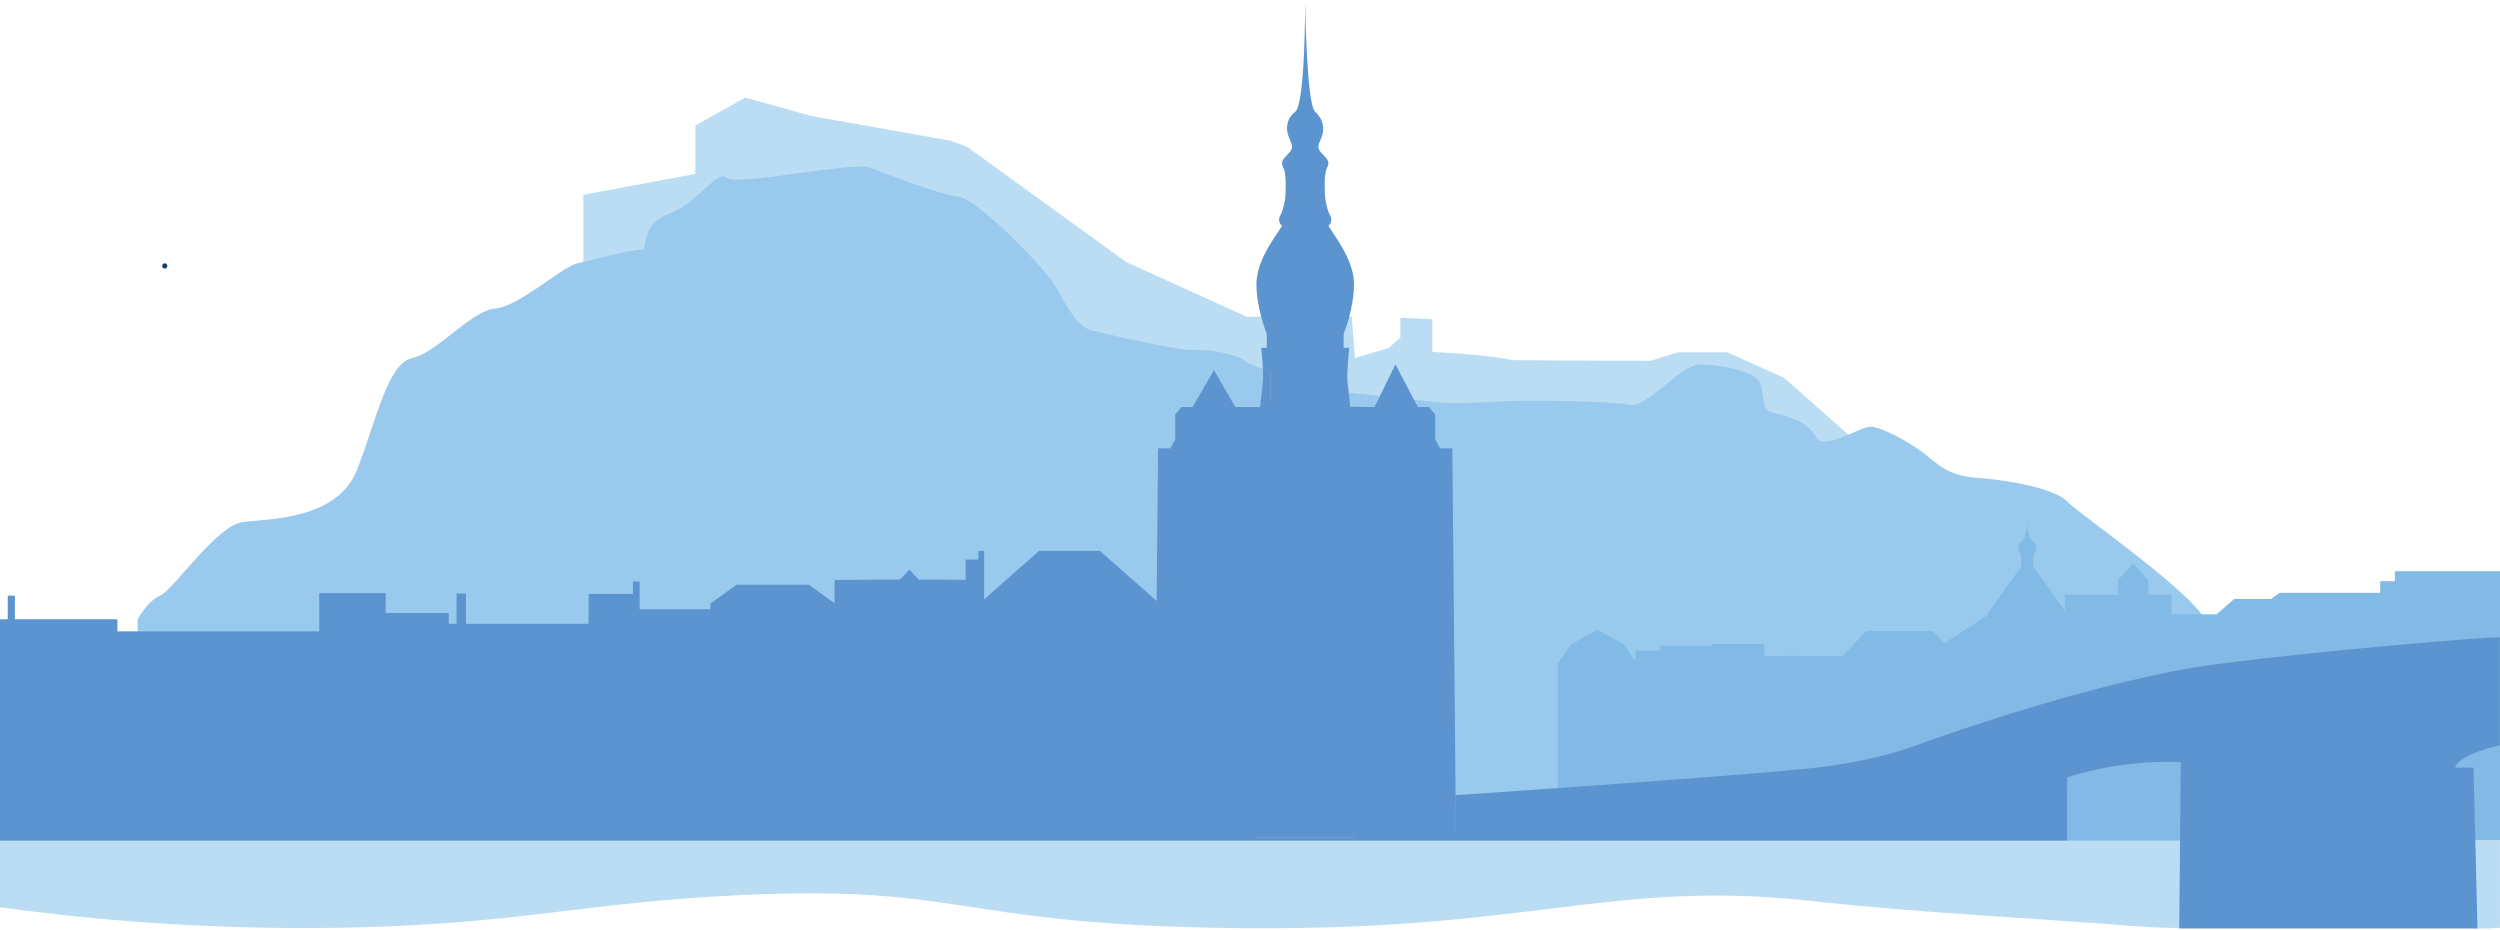 <?xml version="1.0" encoding="UTF-8"?>
<svg id="Dinant" xmlns="http://www.w3.org/2000/svg" version="1.1" viewBox="0 0 1416.69 527.26">
  <path d="M93.36,152.2c1.93,0,1.93-3,0-3s-1.93,3,0,3h0Z" fill="#163e62" stroke-width="0"/>
  <path d="M331.57,477.3l-1.01-328.84v-38.08l63.47-11.83v-27.42l28.23-15.86,37.64,10.48,78.77,13.98,9.41,3.49,90.06,65.23,68.29,31.01h59.57l1.81,23.41,19.05-5.67,6.7-5.87v-11.29l18.07.9v18.52s30.14,1.25,45.33,4.59c19.86.27,78.36.4,78.36.4l15.46-4.8h28.12l32.25,14.53,36.26,32.15h0l-1.07,230.88-712.42.08" fill="#bbddf4" stroke-width="0"/>
  <path d="M77.98,477.3v-126.37s5.69-10.54,12.78-13.36,31.91-40.04,47.15-41.82c15.24-1.77,53.53-1.42,64.52-29.78s17.37-60.27,31.2-63.1,33.5-26.94,46.88-28.01c13.38-1.06,38.2-23.75,46.35-25.53,8.15-1.77,30.13-8.15,37.93-7.8,2.13-10.28,2.13-15.6,16.31-21.27,14.18-5.67,25.53-24.46,30.84-19.5,5.32,4.96,71.97-9.57,81.54-5.67s39.35,15.24,49.63,16.31c10.28,1.06,50.34,40.77,57.08,54.24s13.9,21.63,20.25,21.98c0,0,45.64,11.22,56.48,10.67,10.84-.54,25.21,3.18,29.27,6.6,4.07,3.42,43.13,15.62,49.07,16.43s64.23,7.5,67.49,7.14c0,0,17.96-.2,29.83-1.08s61.7-.09,71.2,2.02,28.74-23.2,39.82-22.94,25.58,3.04,31.64,7.72c6.06,4.68.79,17.86,9.49,19.71s19.78,5.14,24.26,13.65c4.48,8.5,25.05-6,31.12-5.74,6.06.26,20.04,7.65,29.01,14.24,8.97,6.59,13.4,13.45,31.62,14.77,18.22,1.32,43.8,6.06,50.79,13.45,6.98,7.38,74.69,53.6,79.76,69.98s0,123.09,0,123.09l-1173.3-.03" fill="#99caed" stroke-width="0"/>
  <polygon points="555.51 477.3 555.49 341.55 588.84 312.15 606.05 312.15 623.26 312.15 656.6 341.55 656.59 477.3 555.51 477.3" fill="#5c94cf" stroke-width="0"/>
  <polyline points="557.68 477.3 557.7 312.15 554.41 312.15 554.41 317.12 547.17 317.12 547.17 328.58 520.59 328.39 515.32 322.79 510.05 328.39 472.94 328.65 472.96 477.3 557.68 477.3" fill="#5c94cf" stroke-width="0"/>
  <polygon points="402.5 477.3 402.49 342.1 417.44 331.34 437.89 331.34 458.34 331.34 473.29 342.1 473.28 477.3 402.5 477.3" fill="#5c94cf" stroke-width="0"/>
  <polygon points="361.07 477.3 361.06 345.24 382.03 345.24 403.01 345.24 403 477.3 361.07 477.3" fill="#5c94cf" stroke-width="0"/>
  <polygon points="333.56 336.6 348.01 336.6 358.66 336.6 358.66 329.56 362.46 329.56 362.64 477.3 333.38 477.3 333.56 336.6" fill="#5c94cf" stroke-width="0"/>
  <polygon points="217.78 479.38 217.77 347.32 236.04 347.32 254.31 347.32 254.3 479.38 217.78 479.38" fill="#5c94cf" stroke-width="0"/>
  <polygon points="180.93 477.47 180.92 336.13 199.75 336.13 218.57 336.13 218.56 477.47 180.93 477.47" fill="#5c94cf" stroke-width="0"/>
  <polygon points="65.9 477.3 65.9 357.77 123.81 357.77 181.72 357.77 181.72 477.3 65.9 477.3" fill="#5c94cf" stroke-width="0"/>
  <polygon points="293.6 353.51 264.06 353.51 264.06 336.3 258.72 336.3 258.72 353.51 253.28 353.51 253.29 477.3 333.9 477.3 333.91 353.51 293.6 353.51" fill="#5c94cf" stroke-width="0"/>
  <polygon points="33.27 350.93 8.44 350.93 8.44 337.57 4.38 337.57 4.38 350.93 0 350.93 0 477.3 66.54 477.3 66.54 350.93 33.27 350.93" fill="#5c94cf" stroke-width="0"/>
  <rect x="719.89" y="201.34" width="41.6" height="46.2" fill="#5c94cf" stroke-width="0"/>
  <rect x="679.53" y="247.54" width="120.99" height="227.08" fill="#5c94cf" stroke-width="0"/>
  <path d="M823.01,254.06h-6.94l-2.78-4.93v-14.25l-3.5-4.2h-6.31l-12.71-24.19-11.85,24.16-13.74-.16s-.99-8.04-1.55-14.03.94-19.38.94-19.38h-3.19l.03-7.91s6.08-14.63,5.85-28.8c-.22-14.18-13.15-29.44-14.49-32.46,2.38-1.69,1.63-4.89,1.05-5.7s-2.15-4.36-2.93-10.51c0,0-.87-12.25.87-16,1.75-3.75,1.25-4.75-2.1-8.13s-3.15-4.38-.9-9.5,1.01-10.63-3.5-14.75c-4.99-4.56-5.63-62.04-5.63-62.04,0,0,0,57.82-5.63,62.04-4.88,3.66-5.75,9.63-3.5,14.75,2.25,5.13,2.44,6.13-.9,9.5-3.35,3.38-3.85,4.38-2.1,8.13s.87,16,.87,16c-.78,6.15-2.35,9.7-2.93,10.51-.58.81-1.34,4.01,1.05,5.7-1.34,3.03-14.26,18.29-14.49,32.46-.22,14.18,5.85,28.8,5.85,28.8l.03,7.91h-3.19s1.5,13.39.94,19.38-1.57,14.22-1.57,14.22l-14.02-.03-12.1-20.85-12.17,20.88h-6.31l-3.5,4.2v14.25l-2.78,4.93h-6.94l-2.09,223.24h170.95l-2.1-223.24h.01ZM693.88,362.67v9.05h-9.24v-9.05s-.57-4.9,4.62-7.73c5.18,2.83,4.62,7.73,4.62,7.73ZM693.88,316.77v9.05h-9.24v-9.05s-.57-4.9,4.62-7.73c5.18,2.83,4.62,7.73,4.62,7.73ZM693.88,259.2v9.05h-9.24v-9.05s-.57-4.9,4.62-7.73c5.18,2.83,4.62,7.73,4.62,7.73ZM751.16,209.25l5.32-4.35,2.9,5.8v16.69l-8.22-1.91v-16.23h0ZM734.58,208.73l5.05-5.84,5.05,5.84v16.74h-10.11v-16.74h.01ZM739.63,281.79c3.22,0,5.83,2.61,5.83,5.83s-2.61,5.83-5.83,5.83-5.83-2.61-5.83-5.83,2.61-5.83,5.83-5.83ZM719.89,210.7l2.9-5.8,5.32,4.35v16.23l-8.22,1.91v-16.69h0ZM739.63,326.52c22.25,12.94,21.51,29.12,21.51,29.12v33.32h-43.02v-33.32s-.74-16.18,21.51-29.12ZM767.53,440.58v34.04h-55.79v-34.04s-.51-22.78,27.9-37.36c28.41,14.59,27.9,37.36,27.9,37.36h-.01ZM796.1,362.67v9.05h-9.24v-9.05s-.57-4.9,4.62-7.73c5.19,2.83,4.62,7.73,4.62,7.73ZM796.1,316.77v9.05h-9.24v-9.05s-.57-4.9,4.62-7.73c5.19,2.83,4.62,7.73,4.62,7.73ZM796.1,259.2v9.05h-9.24v-9.05s-.57-4.9,4.62-7.73c5.19,2.83,4.62,7.73,4.62,7.73Z" fill="#5c94cf" stroke-width="0"/>
  <g>
    <polygon points="927.74 477.22 927.74 376.02 919.96 365 905.22 356.97 890.48 365 882.7 376.02 882.7 477.22 927.74 477.22" fill="#80bae5" stroke-width="0"/>
    <polygon points="942.04 477.22 942.04 368.71 934.36 368.71 926.67 368.71 926.67 477.22 942.04 477.22" fill="#80bae5" stroke-width="0"/>
    <polygon points="971.14 477.22 971.14 365.92 956.06 365.92 940.98 365.92 940.98 477.22 971.14 477.22" fill="#80bae5" stroke-width="0"/>
    <polygon points="999.77 477.22 999.78 364.99 984.93 364.99 970.08 364.99 970.07 477.22 999.77 477.22" fill="#80bae5" stroke-width="0"/>
    <polyline points="1009.09 477.3 1009.1 371.72 1021.39 371.72" fill="#80bae5" stroke-width="0"/>
    <polygon points="1110.59 477.33 1110.59 373.48 1095.31 357.6 1076.5 357.6 1057.68 357.6 1042.4 373.48 1042.4 477.33 1110.59 477.33" fill="#80bae5" stroke-width="0"/>
    <path d="M1171.52,477.22v-129.11l-19.34-27.06v-6.46s3.99-4.32,0-7.59-3.41-13.99-3.41-13.99c0,0,.58,10.72-3.41,13.99s0,7.59,0,7.59v6.46l-19.33,27.06v129.11h45.49Z" fill="#80bae5" stroke-width="0"/>
    <polygon points="1208.83 319.36 1217.39 328.65 1217.39 337.02 1230.52 337.02 1230.51 477.22 1170.12 477.22 1170.13 337.02 1200.29 337.02 1200.29 328.65 1208.85 319.36 1208.83 319.36" fill="#80bae5" stroke-width="0"/>
    <polygon points="1229.74 477.22 1229.76 348.12 1256.11 348.12 1266.02 339.45 1286.9 339.45 1291.85 335.91 1348.82 335.91 1348.82 329.37 1357.13 329.37 1357.13 323.7 1416.69 323.7 1416.69 476.26 1229.74 477.22" fill="#80bae5" stroke-width="0"/>
    <polygon points="1101.37 477.22 1101.37 364.9 1127.1 348.11 1127.08 477.22 1101.37 477.22" fill="#80bae5" stroke-width="0"/>
    <polygon points="1046.32 477.22 1046.34 371.72 1023.03 371.72 999.72 371.72 999.7 477.22 1046.32 477.22" fill="#80bae5" stroke-width="0"/>
  </g>
  <path d="M0,514.11c44.594,6.16,111.648,12.997,193.304,11.607,100.398-1.71,137.149-14.397,227.009-18.517,124.366-5.701,120.393,15.557,266.677,18.533,181.083,3.683,222.188-28.18,340.867-15.038,60.609,6.711,121.602,9.338,182.391,14.152,3.711.294,16.212,1.251,32.317,1.028,17.453-.242,26.287-1.658,40.685-2.905,40.502-3.506,84.756-2.177,101.56,1.039,1.999.383,9.247,1.87,19.11,2.141,5.382.148,9.818-.114,12.77-.366-.003-16.475-.007-32.95-.01-49.424H0v37.75Z" fill="#bbddf4" stroke-width="0"/>
  <path d="M1171.43,440.45c-.21,14.46-.06,35.87-.06,35.87h-346.37l-.34-25.73s186.85-12.49,213.21-16.65,37.92-7.86,53.19-13.41c15.26-5.55,102.54-36.02,165.01-44.16s151.99-15.3,160.52-15.3v61.3s-23.47,4.96-25.28,12.62h10.37l2.25,91.15h-169.02l.9-94.3c-9.29-.35-20.43-.1-32.87,1.59-12.18,1.65-22.77,4.28-31.51,7.03v-.01Z" fill="#5c94cf" stroke-width="0"/>
</svg>